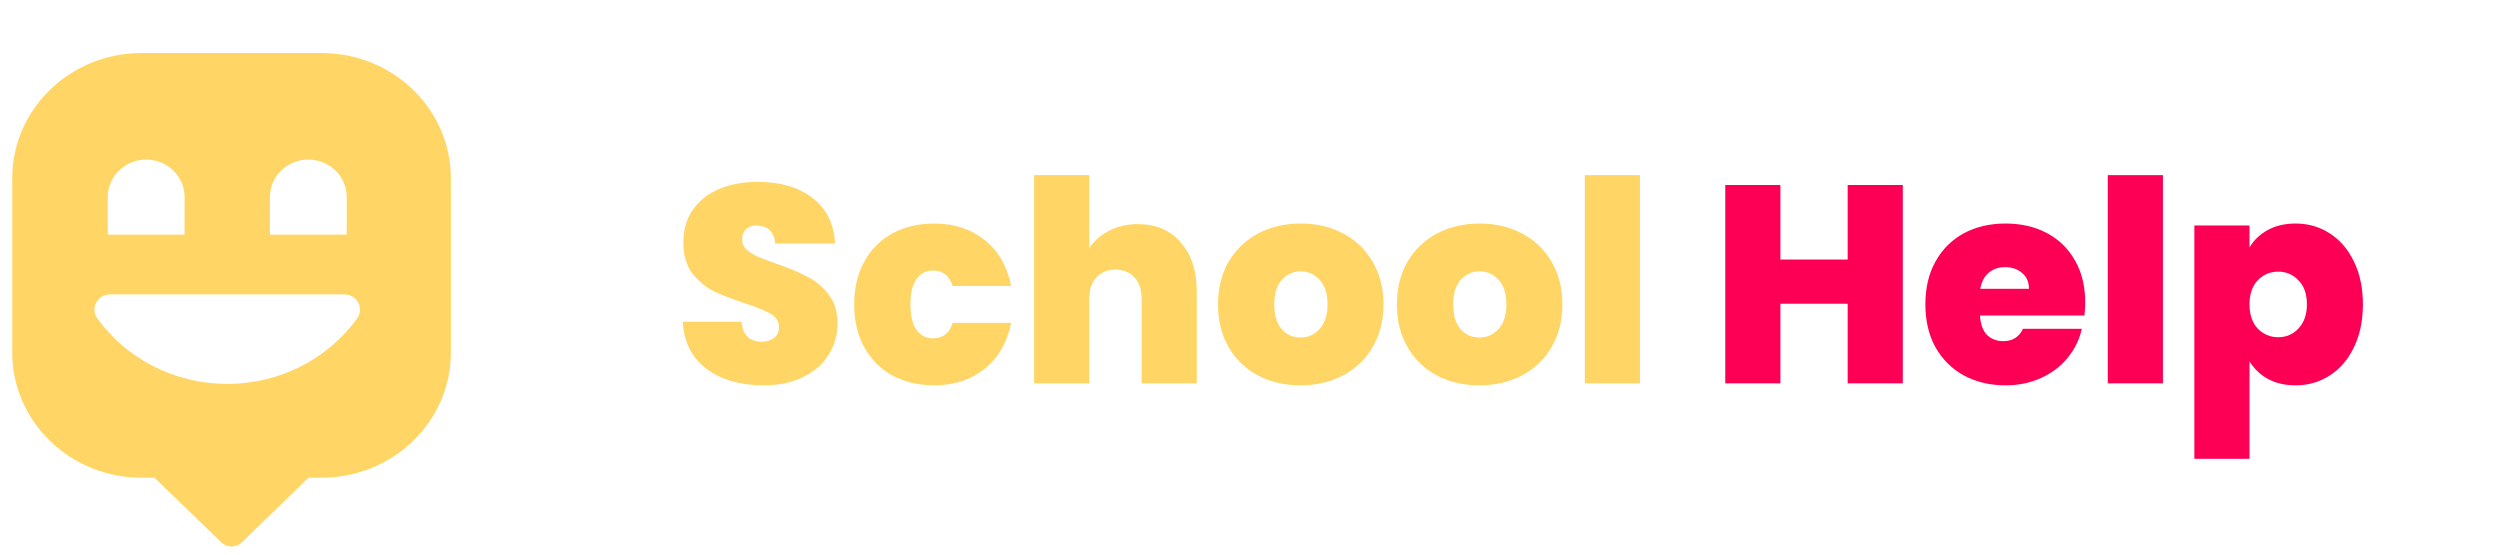 <svg width="613" height="136" viewBox="0 0 613 136" fill="none" xmlns="http://www.w3.org/2000/svg">
<g filter="url(#filter0_d_50232_274)">
<path d="M107.556 30.706V73.43C107.556 90.388 93.366 104.136 75.864 104.136H72.658L56.289 119.985C55.648 120.607 54.761 121 53.778 121C52.87 121 52.047 120.679 51.416 120.141L51.139 119.872L51.128 119.861L34.897 104.136H31.681C14.19 104.136 0 90.388 0 73.43V30.706C0 13.748 14.19 0 31.692 0H75.864C93.366 0 107.556 13.748 107.556 30.706Z" fill="#FFD666"/>
<path d="M23.981 59.188C20.861 59.188 19.083 62.632 20.893 65.119C27.932 74.808 39.571 81.125 52.722 81.125C65.873 81.125 77.501 74.798 84.54 65.119C86.35 62.632 84.572 59.188 81.452 59.188H23.981Z" fill="white"/>
<path d="M42.255 44.524H23.428V35.325C23.428 30.246 27.645 26.125 32.841 26.125C38.038 26.125 42.255 30.246 42.255 35.325V44.524Z" fill="white"/>
<path d="M82.016 44.524H63.189V35.325C63.189 30.246 67.406 26.125 72.603 26.125C77.799 26.125 82.016 30.246 82.016 35.325V44.524Z" fill="white"/>
<path d="M184.218 81.483C178.56 81.483 173.914 80.149 170.28 77.481C166.646 74.767 164.691 70.903 164.415 65.889H178.836C178.974 67.591 179.48 68.833 180.354 69.615C181.228 70.397 182.355 70.788 183.735 70.788C184.977 70.788 185.989 70.489 186.771 69.891C187.599 69.247 188.013 68.373 188.013 67.269C188.013 65.843 187.346 64.739 186.012 63.957C184.678 63.175 182.516 62.301 179.526 61.335C176.352 60.277 173.776 59.265 171.798 58.299C169.866 57.287 168.164 55.838 166.692 53.952C165.266 52.02 164.553 49.513 164.553 46.431C164.553 43.303 165.335 40.635 166.899 38.427C168.463 36.173 170.625 34.471 173.385 33.321C176.145 32.171 179.273 31.596 182.769 31.596C188.427 31.596 192.935 32.93 196.293 35.598C199.697 38.22 201.514 41.923 201.744 46.707H187.047C187.001 45.235 186.541 44.131 185.667 43.395C184.839 42.659 183.758 42.291 182.424 42.291C181.412 42.291 180.584 42.59 179.94 43.188C179.296 43.786 178.974 44.637 178.974 45.741C178.974 46.661 179.319 47.466 180.009 48.156C180.745 48.8 181.642 49.375 182.7 49.881C183.758 50.341 185.322 50.939 187.392 51.675C190.474 52.733 193.004 53.791 194.982 54.849C197.006 55.861 198.731 57.31 200.157 59.196C201.629 61.036 202.365 63.382 202.365 66.234C202.365 69.132 201.629 71.731 200.157 74.031C198.731 76.331 196.638 78.148 193.878 79.482C191.164 80.816 187.944 81.483 184.218 81.483ZM206.444 61.611C206.444 57.609 207.272 54.113 208.928 51.123C210.584 48.133 212.884 45.833 215.828 44.223C218.818 42.613 222.222 41.808 226.04 41.808C230.962 41.808 235.102 43.165 238.46 45.879C241.818 48.547 243.98 52.296 244.946 57.126H230.594C229.766 54.596 228.156 53.331 225.764 53.331C224.062 53.331 222.705 54.044 221.693 55.47C220.727 56.85 220.244 58.897 220.244 61.611C220.244 64.325 220.727 66.395 221.693 67.821C222.705 69.247 224.062 69.96 225.764 69.96C228.202 69.96 229.812 68.695 230.594 66.165H244.946C243.98 70.949 241.818 74.698 238.46 77.412C235.102 80.126 230.962 81.483 226.04 81.483C222.222 81.483 218.818 80.678 215.828 79.068C212.884 77.458 210.584 75.158 208.928 72.168C207.272 69.178 206.444 65.659 206.444 61.611ZM276.025 41.946C280.441 41.946 283.937 43.441 286.513 46.431C289.135 49.375 290.446 53.377 290.446 58.437V81H276.922V60.231C276.922 58.023 276.347 56.298 275.197 55.056C274.047 53.768 272.506 53.124 270.574 53.124C268.55 53.124 266.963 53.768 265.813 55.056C264.663 56.298 264.088 58.023 264.088 60.231V81H250.564V29.94H264.088V47.811C265.284 46.063 266.894 44.66 268.918 43.602C270.988 42.498 273.357 41.946 276.025 41.946ZM315.876 81.483C312.012 81.483 308.539 80.678 305.457 79.068C302.421 77.458 300.029 75.158 298.281 72.168C296.533 69.178 295.659 65.659 295.659 61.611C295.659 57.609 296.533 54.113 298.281 51.123C300.075 48.133 302.49 45.833 305.526 44.223C308.608 42.613 312.081 41.808 315.945 41.808C319.809 41.808 323.259 42.613 326.295 44.223C329.377 45.833 331.792 48.133 333.54 51.123C335.334 54.113 336.231 57.609 336.231 61.611C336.231 65.613 335.334 69.132 333.54 72.168C331.792 75.158 329.377 77.458 326.295 79.068C323.213 80.678 319.74 81.483 315.876 81.483ZM315.876 69.753C317.762 69.753 319.326 69.063 320.568 67.683C321.856 66.257 322.5 64.233 322.5 61.611C322.5 58.989 321.856 56.988 320.568 55.608C319.326 54.228 317.785 53.538 315.945 53.538C314.105 53.538 312.564 54.228 311.322 55.608C310.08 56.988 309.459 58.989 309.459 61.611C309.459 64.279 310.057 66.303 311.253 67.683C312.449 69.063 313.99 69.753 315.876 69.753ZM359.742 81.483C355.878 81.483 352.405 80.678 349.323 79.068C346.287 77.458 343.895 75.158 342.147 72.168C340.399 69.178 339.525 65.659 339.525 61.611C339.525 57.609 340.399 54.113 342.147 51.123C343.941 48.133 346.356 45.833 349.392 44.223C352.474 42.613 355.947 41.808 359.811 41.808C363.675 41.808 367.125 42.613 370.161 44.223C373.243 45.833 375.658 48.133 377.406 51.123C379.2 54.113 380.097 57.609 380.097 61.611C380.097 65.613 379.2 69.132 377.406 72.168C375.658 75.158 373.243 77.458 370.161 79.068C367.079 80.678 363.606 81.483 359.742 81.483ZM359.742 69.753C361.628 69.753 363.192 69.063 364.434 67.683C365.722 66.257 366.366 64.233 366.366 61.611C366.366 58.989 365.722 56.988 364.434 55.608C363.192 54.228 361.651 53.538 359.811 53.538C357.971 53.538 356.43 54.228 355.188 55.608C353.946 56.988 353.325 58.989 353.325 61.611C353.325 64.279 353.923 66.303 355.119 67.683C356.315 69.063 357.856 69.753 359.742 69.753ZM399.123 29.94V81H385.599V29.94H399.123Z" fill="#FFD666"/>
<path d="M463.571 32.355V81H450.047V61.473H433.556V81H420.032V32.355H433.556V50.64H450.047V32.355H463.571ZM508.294 61.197C508.294 62.255 508.225 63.313 508.087 64.371H482.488C482.626 66.487 483.201 68.074 484.213 69.132C485.271 70.144 486.605 70.65 488.215 70.65C490.469 70.65 492.079 69.638 493.045 67.614H507.466C506.868 70.282 505.695 72.674 503.947 74.79C502.245 76.86 500.083 78.493 497.461 79.689C494.839 80.885 491.941 81.483 488.767 81.483C484.949 81.483 481.545 80.678 478.555 79.068C475.611 77.458 473.288 75.158 471.586 72.168C469.93 69.178 469.102 65.659 469.102 61.611C469.102 57.563 469.93 54.067 471.586 51.123C473.242 48.133 475.542 45.833 478.486 44.223C481.476 42.613 484.903 41.808 488.767 41.808C492.585 41.808 495.966 42.59 498.91 44.154C501.854 45.718 504.154 47.972 505.81 50.916C507.466 53.814 508.294 57.241 508.294 61.197ZM494.494 57.816C494.494 56.16 493.942 54.872 492.838 53.952C491.734 52.986 490.354 52.503 488.698 52.503C487.042 52.503 485.685 52.963 484.627 53.883C483.569 54.757 482.879 56.068 482.557 57.816H494.494ZM527.353 29.94V81H513.829V29.94H527.353ZM548.578 47.673C549.636 45.879 551.131 44.453 553.063 43.395C554.995 42.337 557.272 41.808 559.894 41.808C562.976 41.808 565.759 42.613 568.243 44.223C570.773 45.833 572.751 48.133 574.177 51.123C575.649 54.113 576.385 57.609 576.385 61.611C576.385 65.613 575.649 69.132 574.177 72.168C572.751 75.158 570.773 77.458 568.243 79.068C565.759 80.678 562.976 81.483 559.894 81.483C557.272 81.483 554.995 80.954 553.063 79.896C551.177 78.838 549.682 77.412 548.578 75.618V99.492H535.054V42.291H548.578V47.673ZM562.654 61.611C562.654 59.081 561.964 57.126 560.584 55.746C559.25 54.32 557.594 53.607 555.616 53.607C553.638 53.607 551.959 54.32 550.579 55.746C549.245 57.172 548.578 59.127 548.578 61.611C548.578 64.141 549.245 66.119 550.579 67.545C551.959 68.971 553.638 69.684 555.616 69.684C557.594 69.684 559.25 68.971 560.584 67.545C561.964 66.073 562.654 64.095 562.654 61.611Z" fill="#FD0056"/>
</g>
<defs>
<filter id="filter0_d_50232_274" x="0" y="0" width="581.385" height="136" filterUnits="userSpaceOnUse" color-interpolation-filters="sRGB">
<feFlood flood-opacity="0" result="BackgroundImageFix"/>
<feColorMatrix in="SourceAlpha" type="matrix" values="0 0 0 0 0 0 0 0 0 0 0 0 0 0 0 0 0 0 127 0" result="hardAlpha"/>
<feOffset dx="3" dy="13"/>
<feGaussianBlur stdDeviation="1"/>
<feComposite in2="hardAlpha" operator="out"/>
<feColorMatrix type="matrix" values="0 0 0 0 0.008 0 0 0 0 0.008 0 0 0 0 0.008 0 0 0 0.25 0"/>
<feBlend mode="normal" in2="BackgroundImageFix" result="effect1_dropShadow_50232_274"/>
<feBlend mode="normal" in="SourceGraphic" in2="effect1_dropShadow_50232_274" result="shape"/>
</filter>
</defs>
</svg>
